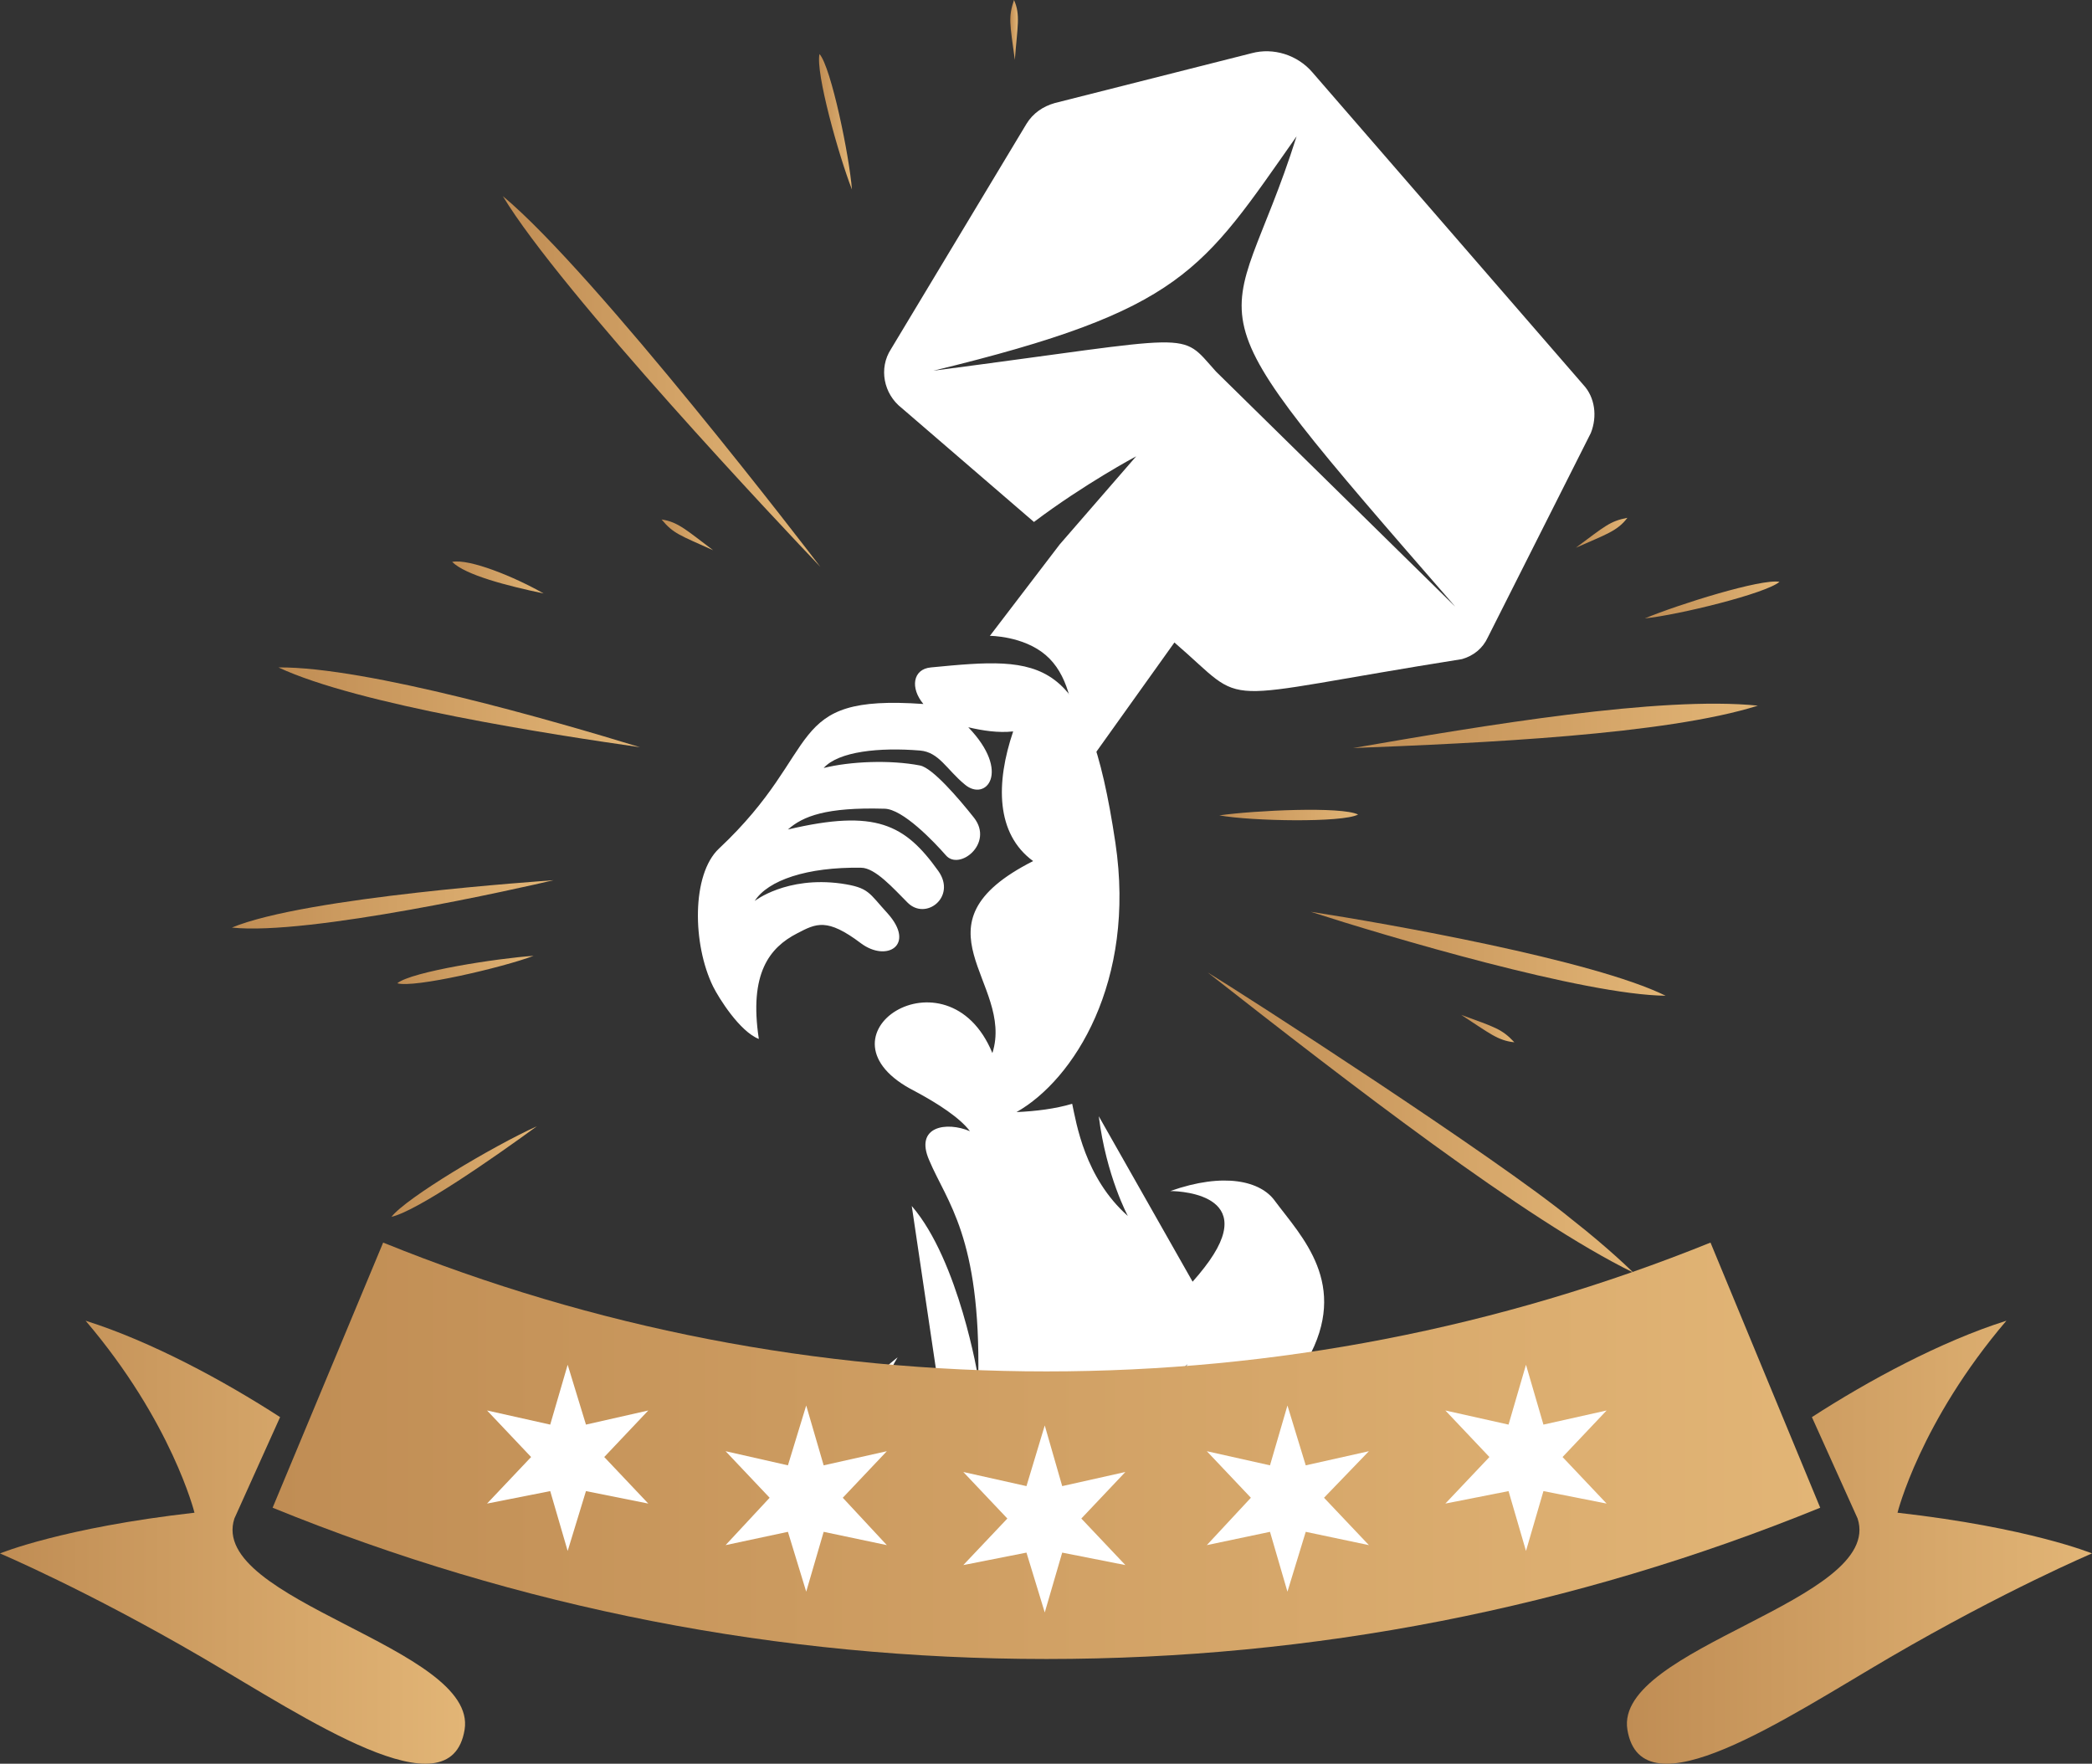 <?xml version="1.0" encoding="utf-8"?>
<!-- Generator: Adobe Illustrator 22.1.0, SVG Export Plug-In . SVG Version: 6.00 Build 0)  -->
<svg version="1.1" id="Layer_1" xmlns="http://www.w3.org/2000/svg" xmlns:xlink="http://www.w3.org/1999/xlink" x="0px" y="0px"
	 width="251.7px" height="212.2px" viewBox="0 0 251.7 212.2" style="enable-background:new 0 0 251.7 212.2;" xml:space="preserve"
	>
<rect x="0" y="0" width="251.7" height="212.2" fill="#333333" stroke="none"/>
<style type="text/css">
	.st0{fill:#FFFFFF;}
	.st1{fill:url(#SVGID_1_);}
	.st2{fill:url(#SVGID_2_);}
	.st3{fill:url(#SVGID_3_);}
	.st4{fill:url(#SVGID_4_);}
	.st5{fill:url(#SVGID_5_);}
	.st6{fill:url(#SVGID_6_);}
	.st7{fill:url(#SVGID_7_);}
	.st8{fill:url(#SVGID_8_);}
	.st9{fill:url(#SVGID_9_);}
	.st10{fill:url(#SVGID_10_);}
	.st11{fill:url(#SVGID_11_);}
	.st12{fill:url(#SVGID_12_);}
	.st13{fill:url(#SVGID_13_);}
	.st14{fill:url(#SVGID_14_);}
	.st15{fill:url(#SVGID_15_);}
	.st16{fill:url(#SVGID_16_);}
	.st17{fill:url(#SVGID_17_);}
	.st18{fill:url(#SVGID_18_);}
	.st19{fill:url(#SVGID_19_);}
	.st20{fill:url(#SVGID_20_);}
	.st21{fill:url(#SVGID_21_);}
</style>
<g>
	<path class="st0" d="M108,163.3c-4.4,3.5-9.4,9.4-6.5,14.3c5.6,7.3,29.2-0.8,41.4-13.5c-4,6.2-11.7,15.9-32.5,22.8
		c8.8-0.2,19.8-3.1,27.7-9.9c-3.8,6.6-13.3,10.4-18,12.4c12.5-0.4,28-9.3,37.2-25.8c5.1-9.1-0.7-14.8-3.9-19.1
		c-1.7-2.4-6.1-3.5-12.6-1.2c0,0,10.7-0.1,4.7,8.4c-6,8.5-23.4,20.1-32.6,22.7C103.4,177,103.8,170.4,108,163.3z"/>
	<g>
		<linearGradient id="SVGID_1_" gradientUnits="userSpaceOnUse" x1="27.929" y1="108.82" x2="66.662" y2="108.82">
			<stop  offset="0" style="stop-color:#C08D54"/>
			<stop  offset="1" style="stop-color:#E2B576"/>
		</linearGradient>
		<path class="st1" d="M27.9,111.6c9.2,1,34.9-4.8,38.7-5.7C65.5,106,36.8,107.9,27.9,111.6z"/>
		<linearGradient id="SVGID_2_" gradientUnits="userSpaceOnUse" x1="33.508" y1="85.039" x2="77.032" y2="85.039">
			<stop  offset="0" style="stop-color:#C08D54"/>
			<stop  offset="1" style="stop-color:#E2B576"/>
		</linearGradient>
		<path class="st2" d="M33.5,80.3c9.6,4.5,33,8.1,43.5,9.6C66.9,86.8,44.1,80.2,33.5,80.3z"/>
		<linearGradient id="SVGID_3_" gradientUnits="userSpaceOnUse" x1="121.556" y1="3.579" x2="122.465" y2="3.579">
			<stop  offset="0" style="stop-color:#C08D54"/>
			<stop  offset="1" style="stop-color:#E2B576"/>
		</linearGradient>
		<path class="st3" d="M122.1,7.2c0.3-4,0.7-5.4-0.1-7.2C121.3,2.1,121.5,2.8,122.1,7.2z"/>
		<linearGradient id="SVGID_4_" gradientUnits="userSpaceOnUse" x1="60.465" y1="45.909" x2="98.71" y2="45.909">
			<stop  offset="0" style="stop-color:#C08D54"/>
			<stop  offset="1" style="stop-color:#E2B576"/>
		</linearGradient>
		<path class="st4" d="M60.5,23.6c7,11.6,33.9,40.1,38.2,44.6C97.8,67,71.6,32.8,60.5,23.6z"/>
		<linearGradient id="SVGID_5_" gradientUnits="userSpaceOnUse" x1="71.257" y1="175.855" x2="75.58" y2="175.855">
			<stop  offset="0" style="stop-color:#C08D54"/>
			<stop  offset="1" style="stop-color:#E2B576"/>
		</linearGradient>
		<path class="st5" d="M75.6,173c-2.7,2.9-3.8,3.8-4.3,5.7C73.1,177.5,73.4,176.8,75.6,173z"/>
		<linearGradient id="SVGID_6_" gradientUnits="userSpaceOnUse" x1="79.632" y1="64.323" x2="85.793" y2="64.323">
			<stop  offset="0" style="stop-color:#C08D54"/>
			<stop  offset="1" style="stop-color:#E2B576"/>
		</linearGradient>
		<path class="st6" d="M79.6,62.5c1.4,1.7,2.2,1.9,6.2,3.7C82.6,63.8,81.6,62.8,79.6,62.5z"/>
		<linearGradient id="SVGID_7_" gradientUnits="userSpaceOnUse" x1="54.422" y1="69.451" x2="65.442" y2="69.451">
			<stop  offset="0" style="stop-color:#C08D54"/>
			<stop  offset="1" style="stop-color:#E2B576"/>
		</linearGradient>
		<path class="st7" d="M54.4,67.6c1.6,1.6,6.7,2.9,11,3.8C61.9,69.4,56.5,67.2,54.4,67.6z"/>
		<linearGradient id="SVGID_8_" gradientUnits="userSpaceOnUse" x1="145.342" y1="135.024" x2="196.555" y2="135.024">
			<stop  offset="0" style="stop-color:#C08D54"/>
			<stop  offset="1" style="stop-color:#E2B576"/>
		</linearGradient>
		<path class="st8" d="M145.3,117c17.1,13.4,38.3,29.8,51.2,36.1c0,0-2.8-2.8-7.4-6.4C180.1,139.3,149.6,119.6,145.3,117z"/>
		<linearGradient id="SVGID_9_" gradientUnits="userSpaceOnUse" x1="157.747" y1="114.769" x2="200.461" y2="114.769">
			<stop  offset="0" style="stop-color:#C08D54"/>
			<stop  offset="1" style="stop-color:#E2B576"/>
		</linearGradient>
		<path class="st9" d="M157.7,109.7c9.3,3,32.9,10,42.7,10.1C191.7,115.5,166.8,111.1,157.7,109.7z"/>
		<linearGradient id="SVGID_10_" gradientUnits="userSpaceOnUse" x1="175.812" y1="123.742" x2="182.173" y2="123.742">
			<stop  offset="0" style="stop-color:#C08D54"/>
			<stop  offset="1" style="stop-color:#E2B576"/>
		</linearGradient>
		<path class="st10" d="M175.8,122.1c3.4,2.2,4.4,3.1,6.4,3.3C180.7,123.8,179.9,123.6,175.8,122.1z"/>
		<linearGradient id="SVGID_11_" gradientUnits="userSpaceOnUse" x1="168.182" y1="167.689" x2="179.44" y2="167.689">
			<stop  offset="0" style="stop-color:#C08D54"/>
			<stop  offset="1" style="stop-color:#E2B576"/>
		</linearGradient>
		<path class="st11" d="M168.2,161.5c2.2,3.4,9.3,11.7,11.3,12.4C178.8,171.7,171.6,164.3,168.2,161.5z"/>
		<linearGradient id="SVGID_12_" gradientUnits="userSpaceOnUse" x1="146.667" y1="98.062" x2="163.399" y2="98.062">
			<stop  offset="0" style="stop-color:#C08D54"/>
			<stop  offset="1" style="stop-color:#E2B576"/>
		</linearGradient>
		<path class="st12" d="M163.4,98c-2-1-12.4-0.5-16.7,0.1C150.6,98.8,161.5,99,163.4,98z"/>
		<linearGradient id="SVGID_13_" gradientUnits="userSpaceOnUse" x1="162.773" y1="87.315" x2="211.454" y2="87.315">
			<stop  offset="0" style="stop-color:#C08D54"/>
			<stop  offset="1" style="stop-color:#E2B576"/>
		</linearGradient>
		<path class="st13" d="M162.8,90c15.4-0.6,37.6-1.6,48.7-5.1C199.8,83.7,178.4,87.3,162.8,90z"/>
		<linearGradient id="SVGID_14_" gradientUnits="userSpaceOnUse" x1="189.608" y1="64.127" x2="195.789" y2="64.127">
			<stop  offset="0" style="stop-color:#C08D54"/>
			<stop  offset="1" style="stop-color:#E2B576"/>
		</linearGradient>
		<path class="st14" d="M195.8,62.3c-2.1,0.4-2.7,1-6.2,3.6C193.2,64.3,194.6,63.9,195.8,62.3z"/>
		<linearGradient id="SVGID_15_" gradientUnits="userSpaceOnUse" x1="197.915" y1="72.204" x2="214.076" y2="72.204">
			<stop  offset="0" style="stop-color:#C08D54"/>
			<stop  offset="1" style="stop-color:#E2B576"/>
		</linearGradient>
		<path class="st15" d="M197.9,74.4c4-0.4,14.6-3,16.2-4.4C211.9,69.6,202,72.7,197.9,74.4z"/>
		<linearGradient id="SVGID_16_" gradientUnits="userSpaceOnUse" x1="98.538" y1="14.652" x2="102.475" y2="14.652">
			<stop  offset="0" style="stop-color:#C08D54"/>
			<stop  offset="1" style="stop-color:#E2B576"/>
		</linearGradient>
		<path class="st16" d="M102.5,22.8c-0.3-4-2.5-14.7-3.9-16.3C98.1,8.7,100.9,18.7,102.5,22.8z"/>
		<linearGradient id="SVGID_17_" gradientUnits="userSpaceOnUse" x1="47.094" y1="140.9" x2="64.608" y2="140.9">
			<stop  offset="0" style="stop-color:#C08D54"/>
			<stop  offset="1" style="stop-color:#E2B576"/>
		</linearGradient>
		<path class="st17" d="M47.1,146.4c3.1-0.7,12.3-7.1,17.5-10.9C59.3,137.9,48.9,144.1,47.1,146.4z"/>
		<linearGradient id="SVGID_18_" gradientUnits="userSpaceOnUse" x1="47.757" y1="116.728" x2="64.178" y2="116.728">
			<stop  offset="0" style="stop-color:#C08D54"/>
			<stop  offset="1" style="stop-color:#E2B576"/>
		</linearGradient>
		<path class="st18" d="M47.8,118.3c2,0.6,12.7-1.9,16.4-3.3C59.8,115.3,49.5,116.9,47.8,118.3z"/>
	</g>
	<path class="st0" d="M122.3,133.8c2.3-0.1,4.7-0.4,6.7-1c0.5,2.3,1.5,8.9,6.7,13.5c0,0-2.6-4.8-3.5-12l11.4,20.1
		c-2,2.9-16,15-29.6,19.7l-4.3-29c5.7,6.6,8,20.7,8,20.7c0.3-17-3.8-21.2-5.9-26.2c-1.8-4.1,2.1-4.7,4.9-3.5
		c-1.2-1.6-3.8-3.3-6.6-4.8c-13.1-6.6,3.9-17.7,9.3-4.6c2.7-8.5-10.3-15.4,4.9-23.1c-4.5-3.3-4.5-9.4-2.4-15.6
		c-1.8,0.2-3.7-0.1-5.4-0.5c5.2,5.4,2.1,9-0.4,6.9c-2.2-1.8-3.1-3.9-5.4-4.1c-4.9-0.4-9.8,0.1-11.6,2.1c3.2-0.8,8-1,11.6-0.3
		c1.5,0.3,4.6,3.9,6.5,6.3c2.4,3.1-1.8,6.4-3.4,4.5c-1.4-1.6-5.2-5.6-7.4-5.6c-7-0.2-9.8,0.9-11.6,2.5c10.6-2.5,14.1-0.6,18.1,5
		c2.2,3.1-1.5,6-3.7,3.8c-1.7-1.7-3.9-4.2-5.6-4.2c-6.5-0.1-11.2,1.5-12.8,4c0,0,3.8-3,10.4-2.1c3.4,0.5,3.3,1.1,5.6,3.6
		c3.4,3.8-0.1,5.9-3.2,3.6c-4.1-3.1-5.4-2.4-7.7-1.2c-3.3,1.7-5.8,4.8-4.6,12.7c-2.3-0.9-4.8-4.9-5.5-6.3
		c-2.5-5.1-2.6-13.5,0.7-16.6c12.8-12,7.6-18.6,24.6-17.4c-1.6-1.9-1.3-4.2,0.9-4.4c13.5-1.3,18.8-1.7,22.2,21.1
		C136.7,118.1,129.2,129.9,122.3,133.8z"/>
	<path class="st0" d="M190.5,46.3L157.9,8.7c-1.8-2.1-4.7-3-7.3-2.3l-23.7,6c-1.4,0.4-2.6,1.2-3.4,2.5l-16.3,27.1
		c-1.5,2.3-0.9,5.4,1.3,7.1l15.9,13.7c6.1-4.6,12.3-7.9,12.3-7.9l-9.2,10.6l-8.4,11c0,0,4,0,6.7,2.3c5.3,4.5,3,16,3,16l12.5-17.5
		c9.3,8,3.7,6.9,34.6,2c1.4-0.4,2.5-1.3,3.1-2.6l12.4-24.6C192.2,50.1,191.9,47.8,190.5,46.3z M146.3,44.7c-4.5-5-1.8-4.3-34-0.1
		c30.1-7.3,32.3-12,43.7-28.2c-8,25.4-15.1,17.3,19.1,56.6L146.3,44.7z"/>
	<g>
		<linearGradient id="SVGID_19_" gradientUnits="userSpaceOnUse" x1="195.739" y1="185.501" x2="251.719" y2="185.501">
			<stop  offset="0" style="stop-color:#C08D54"/>
			<stop  offset="1" style="stop-color:#E2B576"/>
		</linearGradient>
		<path class="st19" d="M223.5,182.7c3.2,9.9-29.3,15.5-27.7,25.4c1.7,10.4,19.1-1.4,31.6-8.7c13.9-8.1,24.3-12.5,24.3-12.5
			s-7.5-3.1-23.4-4.9c0,0,2.7-10.9,13.1-23.1c-7.9,2.5-16.6,7.2-23.4,11.6L223.5,182.7z"/>
		<linearGradient id="SVGID_20_" gradientUnits="userSpaceOnUse" x1="0" y1="185.501" x2="55.979" y2="185.501">
			<stop  offset="0" style="stop-color:#C08D54"/>
			<stop  offset="1" style="stop-color:#E2B576"/>
		</linearGradient>
		<path class="st20" d="M28.2,182.7c-3.2,9.9,29.3,15.5,27.7,25.4c-1.7,10.4-19.1-1.4-31.6-8.7C10.4,191.3,0,186.9,0,186.9
			s7.5-3.1,23.4-4.9c0,0-2.7-10.9-13.1-23.1c7.9,2.5,16.6,7.2,23.4,11.6L28.2,182.7z"/>
		<linearGradient id="SVGID_21_" gradientUnits="userSpaceOnUse" x1="32.845" y1="174.501" x2="219.056" y2="174.501">
			<stop  offset="0" style="stop-color:#C08D54"/>
			<stop  offset="1" style="stop-color:#E2B576"/>
		</linearGradient>
		<path class="st21" d="M125.9,165c-27.5,0-54.4-5.2-79.8-15.5l-13.3,31.9c29.7,12.1,61,18.2,93.1,18.2c32.1,0,63.4-6.1,93.1-18.2
			l-13.2-31.9C180.3,159.8,153.4,165,125.9,165z"/>
	</g>
	<polygon class="st0" points="78,169.7 70.5,171.4 68.3,164.2 66.2,171.4 58.6,169.7 63.9,175.3 58.6,180.9 66.2,179.4 68.3,186.6 
		70.5,179.4 78,180.9 72.7,175.3 	"/>
	<polygon class="st0" points="106.7,174.6 99.1,176.3 97,169.1 94.8,176.3 87.3,174.6 92.6,180.2 87.3,185.9 94.8,184.3 97,191.5 
		99.1,184.3 106.7,185.9 101.4,180.2 	"/>
	<polygon class="st0" points="135.4,177.1 127.8,178.8 125.7,171.5 123.5,178.8 115.9,177.1 121.2,182.7 115.9,188.3 123.5,186.8 
		125.7,194 127.8,186.8 135.4,188.3 130.1,182.7 	"/>
	<polygon class="st0" points="164.7,174.6 157.1,176.3 154.9,169.1 152.8,176.3 145.2,174.6 150.5,180.2 145.2,185.9 152.8,184.3 
		154.9,191.5 157.1,184.3 164.7,185.9 159.3,180.2 	"/>
	<polygon class="st0" points="193.3,169.7 185.7,171.4 183.6,164.2 181.5,171.4 173.9,169.7 179.2,175.3 173.9,180.9 181.5,179.4 
		183.6,186.6 185.7,179.4 193.3,180.9 188,175.3 	"/>
</g>
</svg>
